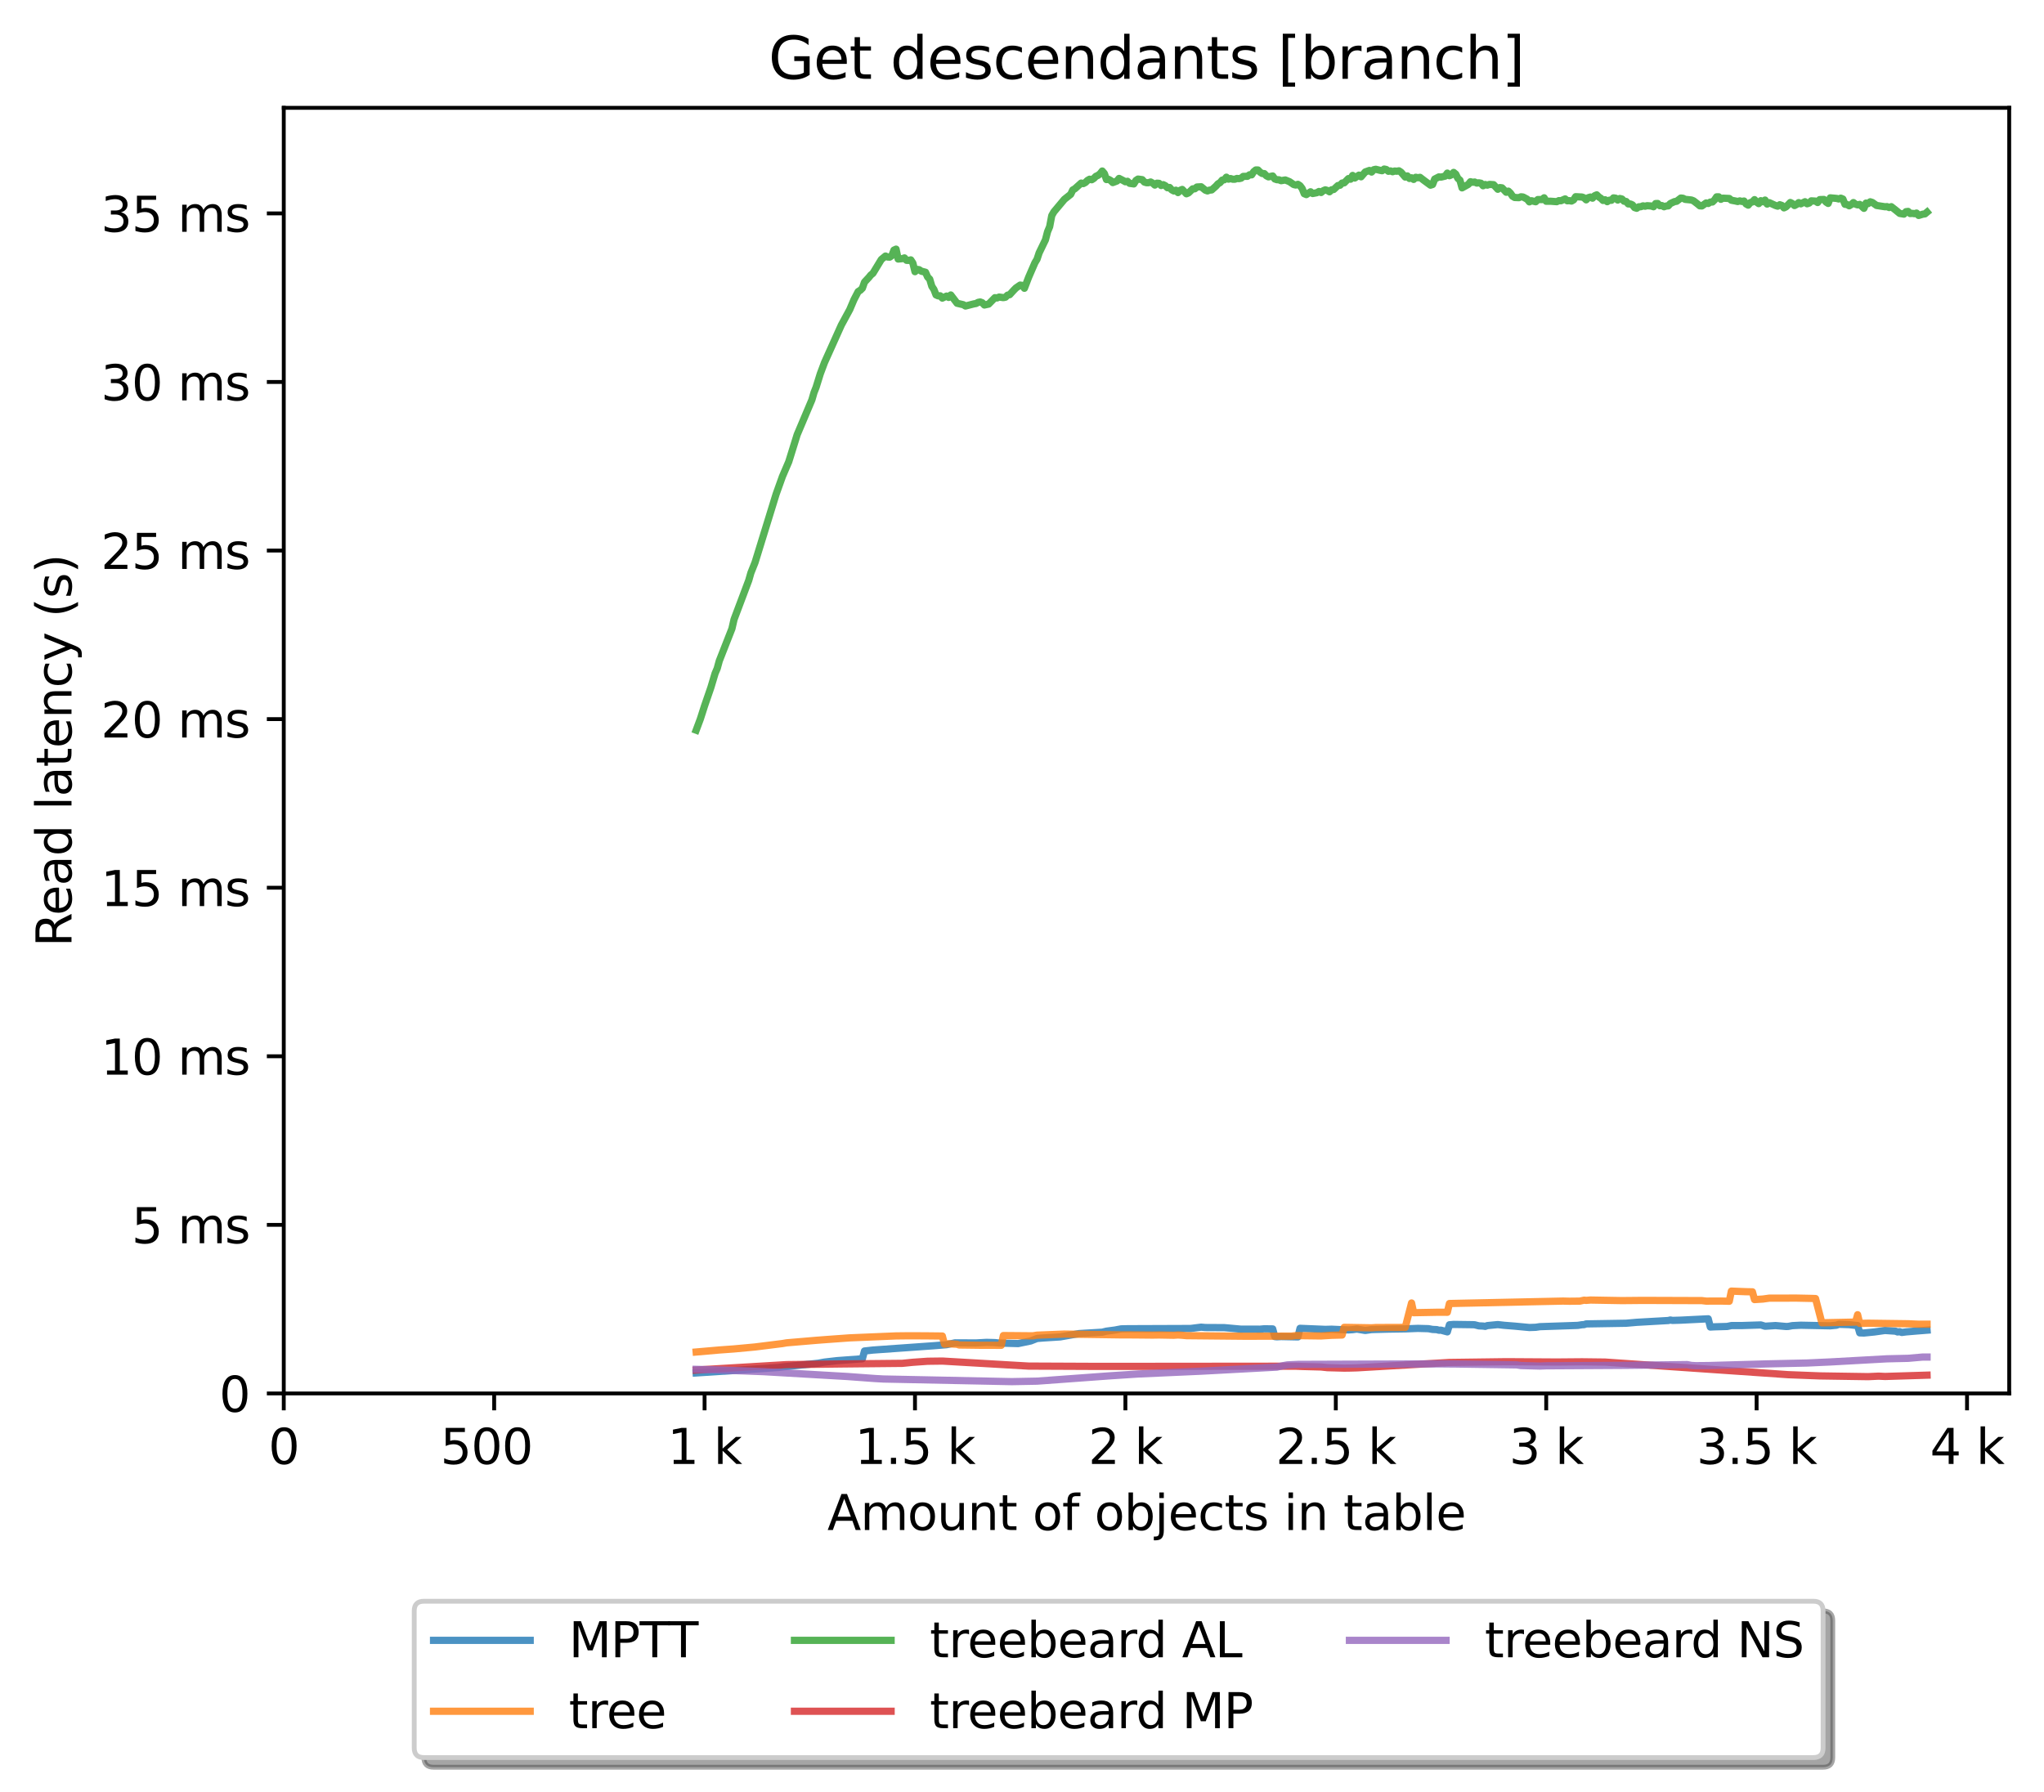 <?xml version="1.0" encoding="utf-8" standalone="no"?>
<!DOCTYPE svg PUBLIC "-//W3C//DTD SVG 1.1//EN"
  "http://www.w3.org/Graphics/SVG/1.1/DTD/svg11.dtd">
<svg xmlns:xlink="http://www.w3.org/1999/xlink" width="423.051pt" height="371.002pt" viewBox="0 0 423.051 371.002" xmlns="http://www.w3.org/2000/svg" version="1.1">
 <defs>
  <style type="text/css">*{stroke-linejoin: round; stroke-linecap: butt}</style>
 </defs>
 <g id="figure_1">
  <g id="patch_1">
   <path d="M 0 371.002 
L 423.051 371.002 
L 423.051 0 
L 0 0 
z
" style="fill: #ffffff"/>
  </g>
  <g id="axes_1">
   <g id="patch_2">
    <path d="M 58.731 288.43 
L 415.851 288.43 
L 415.851 22.318 
L 58.731 22.318 
z
" style="fill: #ffffff"/>
   </g>
   <g id="matplotlib.axis_1">
    <g id="xtick_1">
     <g id="line2d_1">
      <defs>
       <path id="m584fd2f552" d="M 0 0 
L 0 3.5 
" style="stroke: #000000; stroke-width: 0.8"/>
      </defs>
      <g>
       <use xlink:href="#m584fd2f552" x="58.731" y="288.43" style="stroke: #000000; stroke-width: 0.8"/>
      </g>
     </g>
     <g id="text_1">
      <!-- 0 -->
      <g transform="translate(55.55 303.029) scale(0.1 -0.1)">
       <defs>
        <path id="DejaVuSans-30" d="M 2034 4250 
Q 1547 4250 1301 3770 
Q 1056 3291 1056 2328 
Q 1056 1369 1301 889 
Q 1547 409 2034 409 
Q 2525 409 2770 889 
Q 3016 1369 3016 2328 
Q 3016 3291 2770 3770 
Q 2525 4250 2034 4250 
z
M 2034 4750 
Q 2819 4750 3233 4129 
Q 3647 3509 3647 2328 
Q 3647 1150 3233 529 
Q 2819 -91 2034 -91 
Q 1250 -91 836 529 
Q 422 1150 422 2328 
Q 422 3509 836 4129 
Q 1250 4750 2034 4750 
z
" transform="scale(0.016)"/>
       </defs>
       <use xlink:href="#DejaVuSans-30"/>
      </g>
     </g>
    </g>
    <g id="xtick_2">
     <g id="line2d_2">
      <g>
       <use xlink:href="#m584fd2f552" x="102.28" y="288.43" style="stroke: #000000; stroke-width: 0.8"/>
      </g>
     </g>
     <g id="text_2">
      <!-- 500  -->
      <g transform="translate(91.147 303.029) scale(0.1 -0.1)">
       <defs>
        <path id="DejaVuSans-35" d="M 691 4666 
L 3169 4666 
L 3169 4134 
L 1269 4134 
L 1269 2991 
Q 1406 3038 1543 3061 
Q 1681 3084 1819 3084 
Q 2600 3084 3056 2656 
Q 3513 2228 3513 1497 
Q 3513 744 3044 326 
Q 2575 -91 1722 -91 
Q 1428 -91 1123 -41 
Q 819 9 494 109 
L 494 744 
Q 775 591 1075 516 
Q 1375 441 1709 441 
Q 2250 441 2565 725 
Q 2881 1009 2881 1497 
Q 2881 1984 2565 2268 
Q 2250 2553 1709 2553 
Q 1456 2553 1204 2497 
Q 953 2441 691 2322 
L 691 4666 
z
" transform="scale(0.016)"/>
        <path id="DejaVuSans-20" transform="scale(0.016)"/>
       </defs>
       <use xlink:href="#DejaVuSans-35"/>
       <use xlink:href="#DejaVuSans-30" transform="translate(63.623 0)"/>
       <use xlink:href="#DejaVuSans-30" transform="translate(127.246 0)"/>
       <use xlink:href="#DejaVuSans-20" transform="translate(190.869 0)"/>
      </g>
     </g>
    </g>
    <g id="xtick_3">
     <g id="line2d_3">
      <g>
       <use xlink:href="#m584fd2f552" x="145.828" y="288.43" style="stroke: #000000; stroke-width: 0.8"/>
      </g>
     </g>
     <g id="text_3">
      <!-- 1 k -->
      <g transform="translate(138.163 303.029) scale(0.1 -0.1)">
       <defs>
        <path id="DejaVuSans-31" d="M 794 531 
L 1825 531 
L 1825 4091 
L 703 3866 
L 703 4441 
L 1819 4666 
L 2450 4666 
L 2450 531 
L 3481 531 
L 3481 0 
L 794 0 
L 794 531 
z
" transform="scale(0.016)"/>
        <path id="DejaVuSans-6b" d="M 581 4863 
L 1159 4863 
L 1159 1991 
L 2875 3500 
L 3609 3500 
L 1753 1863 
L 3688 0 
L 2938 0 
L 1159 1709 
L 1159 0 
L 581 0 
L 581 4863 
z
" transform="scale(0.016)"/>
       </defs>
       <use xlink:href="#DejaVuSans-31"/>
       <use xlink:href="#DejaVuSans-20" transform="translate(63.623 0)"/>
       <use xlink:href="#DejaVuSans-6b" transform="translate(95.41 0)"/>
      </g>
     </g>
    </g>
    <g id="xtick_4">
     <g id="line2d_4">
      <g>
       <use xlink:href="#m584fd2f552" x="189.377" y="288.43" style="stroke: #000000; stroke-width: 0.8"/>
      </g>
     </g>
     <g id="text_4">
      <!-- 1.5 k -->
      <g transform="translate(176.941 303.029) scale(0.1 -0.1)">
       <defs>
        <path id="DejaVuSans-2e" d="M 684 794 
L 1344 794 
L 1344 0 
L 684 0 
L 684 794 
z
" transform="scale(0.016)"/>
       </defs>
       <use xlink:href="#DejaVuSans-31"/>
       <use xlink:href="#DejaVuSans-2e" transform="translate(63.623 0)"/>
       <use xlink:href="#DejaVuSans-35" transform="translate(95.41 0)"/>
       <use xlink:href="#DejaVuSans-20" transform="translate(159.033 0)"/>
       <use xlink:href="#DejaVuSans-6b" transform="translate(190.82 0)"/>
      </g>
     </g>
    </g>
    <g id="xtick_5">
     <g id="line2d_5">
      <g>
       <use xlink:href="#m584fd2f552" x="232.926" y="288.43" style="stroke: #000000; stroke-width: 0.8"/>
      </g>
     </g>
     <g id="text_5">
      <!-- 2 k -->
      <g transform="translate(225.26 303.029) scale(0.1 -0.1)">
       <defs>
        <path id="DejaVuSans-32" d="M 1228 531 
L 3431 531 
L 3431 0 
L 469 0 
L 469 531 
Q 828 903 1448 1529 
Q 2069 2156 2228 2338 
Q 2531 2678 2651 2914 
Q 2772 3150 2772 3378 
Q 2772 3750 2511 3984 
Q 2250 4219 1831 4219 
Q 1534 4219 1204 4116 
Q 875 4013 500 3803 
L 500 4441 
Q 881 4594 1212 4672 
Q 1544 4750 1819 4750 
Q 2544 4750 2975 4387 
Q 3406 4025 3406 3419 
Q 3406 3131 3298 2873 
Q 3191 2616 2906 2266 
Q 2828 2175 2409 1742 
Q 1991 1309 1228 531 
z
" transform="scale(0.016)"/>
       </defs>
       <use xlink:href="#DejaVuSans-32"/>
       <use xlink:href="#DejaVuSans-20" transform="translate(63.623 0)"/>
       <use xlink:href="#DejaVuSans-6b" transform="translate(95.41 0)"/>
      </g>
     </g>
    </g>
    <g id="xtick_6">
     <g id="line2d_6">
      <g>
       <use xlink:href="#m584fd2f552" x="276.474" y="288.43" style="stroke: #000000; stroke-width: 0.8"/>
      </g>
     </g>
     <g id="text_6">
      <!-- 2.5 k -->
      <g transform="translate(264.038 303.029) scale(0.1 -0.1)">
       <use xlink:href="#DejaVuSans-32"/>
       <use xlink:href="#DejaVuSans-2e" transform="translate(63.623 0)"/>
       <use xlink:href="#DejaVuSans-35" transform="translate(95.41 0)"/>
       <use xlink:href="#DejaVuSans-20" transform="translate(159.033 0)"/>
       <use xlink:href="#DejaVuSans-6b" transform="translate(190.82 0)"/>
      </g>
     </g>
    </g>
    <g id="xtick_7">
     <g id="line2d_7">
      <g>
       <use xlink:href="#m584fd2f552" x="320.023" y="288.43" style="stroke: #000000; stroke-width: 0.8"/>
      </g>
     </g>
     <g id="text_7">
      <!-- 3 k -->
      <g transform="translate(312.357 303.029) scale(0.1 -0.1)">
       <defs>
        <path id="DejaVuSans-33" d="M 2597 2516 
Q 3050 2419 3304 2112 
Q 3559 1806 3559 1356 
Q 3559 666 3084 287 
Q 2609 -91 1734 -91 
Q 1441 -91 1130 -33 
Q 819 25 488 141 
L 488 750 
Q 750 597 1062 519 
Q 1375 441 1716 441 
Q 2309 441 2620 675 
Q 2931 909 2931 1356 
Q 2931 1769 2642 2001 
Q 2353 2234 1838 2234 
L 1294 2234 
L 1294 2753 
L 1863 2753 
Q 2328 2753 2575 2939 
Q 2822 3125 2822 3475 
Q 2822 3834 2567 4026 
Q 2313 4219 1838 4219 
Q 1578 4219 1281 4162 
Q 984 4106 628 3988 
L 628 4550 
Q 988 4650 1302 4700 
Q 1616 4750 1894 4750 
Q 2613 4750 3031 4423 
Q 3450 4097 3450 3541 
Q 3450 3153 3228 2886 
Q 3006 2619 2597 2516 
z
" transform="scale(0.016)"/>
       </defs>
       <use xlink:href="#DejaVuSans-33"/>
       <use xlink:href="#DejaVuSans-20" transform="translate(63.623 0)"/>
       <use xlink:href="#DejaVuSans-6b" transform="translate(95.41 0)"/>
      </g>
     </g>
    </g>
    <g id="xtick_8">
     <g id="line2d_8">
      <g>
       <use xlink:href="#m584fd2f552" x="363.571" y="288.43" style="stroke: #000000; stroke-width: 0.8"/>
      </g>
     </g>
     <g id="text_8">
      <!-- 3.5 k -->
      <g transform="translate(351.135 303.029) scale(0.1 -0.1)">
       <use xlink:href="#DejaVuSans-33"/>
       <use xlink:href="#DejaVuSans-2e" transform="translate(63.623 0)"/>
       <use xlink:href="#DejaVuSans-35" transform="translate(95.41 0)"/>
       <use xlink:href="#DejaVuSans-20" transform="translate(159.033 0)"/>
       <use xlink:href="#DejaVuSans-6b" transform="translate(190.82 0)"/>
      </g>
     </g>
    </g>
    <g id="xtick_9">
     <g id="line2d_9">
      <g>
       <use xlink:href="#m584fd2f552" x="407.12" y="288.43" style="stroke: #000000; stroke-width: 0.8"/>
      </g>
     </g>
     <g id="text_9">
      <!-- 4 k -->
      <g transform="translate(399.454 303.029) scale(0.1 -0.1)">
       <defs>
        <path id="DejaVuSans-34" d="M 2419 4116 
L 825 1625 
L 2419 1625 
L 2419 4116 
z
M 2253 4666 
L 3047 4666 
L 3047 1625 
L 3713 1625 
L 3713 1100 
L 3047 1100 
L 3047 0 
L 2419 0 
L 2419 1100 
L 313 1100 
L 313 1709 
L 2253 4666 
z
" transform="scale(0.016)"/>
       </defs>
       <use xlink:href="#DejaVuSans-34"/>
       <use xlink:href="#DejaVuSans-20" transform="translate(63.623 0)"/>
       <use xlink:href="#DejaVuSans-6b" transform="translate(95.41 0)"/>
      </g>
     </g>
    </g>
    <g id="text_10">
     <!-- Amount of objects in table -->
     <g transform="translate(171.233 316.707) scale(0.1 -0.1)">
      <defs>
       <path id="DejaVuSans-41" d="M 2188 4044 
L 1331 1722 
L 3047 1722 
L 2188 4044 
z
M 1831 4666 
L 2547 4666 
L 4325 0 
L 3669 0 
L 3244 1197 
L 1141 1197 
L 716 0 
L 50 0 
L 1831 4666 
z
" transform="scale(0.016)"/>
       <path id="DejaVuSans-6d" d="M 3328 2828 
Q 3544 3216 3844 3400 
Q 4144 3584 4550 3584 
Q 5097 3584 5394 3201 
Q 5691 2819 5691 2113 
L 5691 0 
L 5113 0 
L 5113 2094 
Q 5113 2597 4934 2840 
Q 4756 3084 4391 3084 
Q 3944 3084 3684 2787 
Q 3425 2491 3425 1978 
L 3425 0 
L 2847 0 
L 2847 2094 
Q 2847 2600 2669 2842 
Q 2491 3084 2119 3084 
Q 1678 3084 1418 2786 
Q 1159 2488 1159 1978 
L 1159 0 
L 581 0 
L 581 3500 
L 1159 3500 
L 1159 2956 
Q 1356 3278 1631 3431 
Q 1906 3584 2284 3584 
Q 2666 3584 2933 3390 
Q 3200 3197 3328 2828 
z
" transform="scale(0.016)"/>
       <path id="DejaVuSans-6f" d="M 1959 3097 
Q 1497 3097 1228 2736 
Q 959 2375 959 1747 
Q 959 1119 1226 758 
Q 1494 397 1959 397 
Q 2419 397 2687 759 
Q 2956 1122 2956 1747 
Q 2956 2369 2687 2733 
Q 2419 3097 1959 3097 
z
M 1959 3584 
Q 2709 3584 3137 3096 
Q 3566 2609 3566 1747 
Q 3566 888 3137 398 
Q 2709 -91 1959 -91 
Q 1206 -91 779 398 
Q 353 888 353 1747 
Q 353 2609 779 3096 
Q 1206 3584 1959 3584 
z
" transform="scale(0.016)"/>
       <path id="DejaVuSans-75" d="M 544 1381 
L 544 3500 
L 1119 3500 
L 1119 1403 
Q 1119 906 1312 657 
Q 1506 409 1894 409 
Q 2359 409 2629 706 
Q 2900 1003 2900 1516 
L 2900 3500 
L 3475 3500 
L 3475 0 
L 2900 0 
L 2900 538 
Q 2691 219 2414 64 
Q 2138 -91 1772 -91 
Q 1169 -91 856 284 
Q 544 659 544 1381 
z
M 1991 3584 
L 1991 3584 
z
" transform="scale(0.016)"/>
       <path id="DejaVuSans-6e" d="M 3513 2113 
L 3513 0 
L 2938 0 
L 2938 2094 
Q 2938 2591 2744 2837 
Q 2550 3084 2163 3084 
Q 1697 3084 1428 2787 
Q 1159 2491 1159 1978 
L 1159 0 
L 581 0 
L 581 3500 
L 1159 3500 
L 1159 2956 
Q 1366 3272 1645 3428 
Q 1925 3584 2291 3584 
Q 2894 3584 3203 3211 
Q 3513 2838 3513 2113 
z
" transform="scale(0.016)"/>
       <path id="DejaVuSans-74" d="M 1172 4494 
L 1172 3500 
L 2356 3500 
L 2356 3053 
L 1172 3053 
L 1172 1153 
Q 1172 725 1289 603 
Q 1406 481 1766 481 
L 2356 481 
L 2356 0 
L 1766 0 
Q 1100 0 847 248 
Q 594 497 594 1153 
L 594 3053 
L 172 3053 
L 172 3500 
L 594 3500 
L 594 4494 
L 1172 4494 
z
" transform="scale(0.016)"/>
       <path id="DejaVuSans-66" d="M 2375 4863 
L 2375 4384 
L 1825 4384 
Q 1516 4384 1395 4259 
Q 1275 4134 1275 3809 
L 1275 3500 
L 2222 3500 
L 2222 3053 
L 1275 3053 
L 1275 0 
L 697 0 
L 697 3053 
L 147 3053 
L 147 3500 
L 697 3500 
L 697 3744 
Q 697 4328 969 4595 
Q 1241 4863 1831 4863 
L 2375 4863 
z
" transform="scale(0.016)"/>
       <path id="DejaVuSans-62" d="M 3116 1747 
Q 3116 2381 2855 2742 
Q 2594 3103 2138 3103 
Q 1681 3103 1420 2742 
Q 1159 2381 1159 1747 
Q 1159 1113 1420 752 
Q 1681 391 2138 391 
Q 2594 391 2855 752 
Q 3116 1113 3116 1747 
z
M 1159 2969 
Q 1341 3281 1617 3432 
Q 1894 3584 2278 3584 
Q 2916 3584 3314 3078 
Q 3713 2572 3713 1747 
Q 3713 922 3314 415 
Q 2916 -91 2278 -91 
Q 1894 -91 1617 61 
Q 1341 213 1159 525 
L 1159 0 
L 581 0 
L 581 4863 
L 1159 4863 
L 1159 2969 
z
" transform="scale(0.016)"/>
       <path id="DejaVuSans-6a" d="M 603 3500 
L 1178 3500 
L 1178 -63 
Q 1178 -731 923 -1031 
Q 669 -1331 103 -1331 
L -116 -1331 
L -116 -844 
L 38 -844 
Q 366 -844 484 -692 
Q 603 -541 603 -63 
L 603 3500 
z
M 603 4863 
L 1178 4863 
L 1178 4134 
L 603 4134 
L 603 4863 
z
" transform="scale(0.016)"/>
       <path id="DejaVuSans-65" d="M 3597 1894 
L 3597 1613 
L 953 1613 
Q 991 1019 1311 708 
Q 1631 397 2203 397 
Q 2534 397 2845 478 
Q 3156 559 3463 722 
L 3463 178 
Q 3153 47 2828 -22 
Q 2503 -91 2169 -91 
Q 1331 -91 842 396 
Q 353 884 353 1716 
Q 353 2575 817 3079 
Q 1281 3584 2069 3584 
Q 2775 3584 3186 3129 
Q 3597 2675 3597 1894 
z
M 3022 2063 
Q 3016 2534 2758 2815 
Q 2500 3097 2075 3097 
Q 1594 3097 1305 2825 
Q 1016 2553 972 2059 
L 3022 2063 
z
" transform="scale(0.016)"/>
       <path id="DejaVuSans-63" d="M 3122 3366 
L 3122 2828 
Q 2878 2963 2633 3030 
Q 2388 3097 2138 3097 
Q 1578 3097 1268 2742 
Q 959 2388 959 1747 
Q 959 1106 1268 751 
Q 1578 397 2138 397 
Q 2388 397 2633 464 
Q 2878 531 3122 666 
L 3122 134 
Q 2881 22 2623 -34 
Q 2366 -91 2075 -91 
Q 1284 -91 818 406 
Q 353 903 353 1747 
Q 353 2603 823 3093 
Q 1294 3584 2113 3584 
Q 2378 3584 2631 3529 
Q 2884 3475 3122 3366 
z
" transform="scale(0.016)"/>
       <path id="DejaVuSans-73" d="M 2834 3397 
L 2834 2853 
Q 2591 2978 2328 3040 
Q 2066 3103 1784 3103 
Q 1356 3103 1142 2972 
Q 928 2841 928 2578 
Q 928 2378 1081 2264 
Q 1234 2150 1697 2047 
L 1894 2003 
Q 2506 1872 2764 1633 
Q 3022 1394 3022 966 
Q 3022 478 2636 193 
Q 2250 -91 1575 -91 
Q 1294 -91 989 -36 
Q 684 19 347 128 
L 347 722 
Q 666 556 975 473 
Q 1284 391 1588 391 
Q 1994 391 2212 530 
Q 2431 669 2431 922 
Q 2431 1156 2273 1281 
Q 2116 1406 1581 1522 
L 1381 1569 
Q 847 1681 609 1914 
Q 372 2147 372 2553 
Q 372 3047 722 3315 
Q 1072 3584 1716 3584 
Q 2034 3584 2315 3537 
Q 2597 3491 2834 3397 
z
" transform="scale(0.016)"/>
       <path id="DejaVuSans-69" d="M 603 3500 
L 1178 3500 
L 1178 0 
L 603 0 
L 603 3500 
z
M 603 4863 
L 1178 4863 
L 1178 4134 
L 603 4134 
L 603 4863 
z
" transform="scale(0.016)"/>
       <path id="DejaVuSans-61" d="M 2194 1759 
Q 1497 1759 1228 1600 
Q 959 1441 959 1056 
Q 959 750 1161 570 
Q 1363 391 1709 391 
Q 2188 391 2477 730 
Q 2766 1069 2766 1631 
L 2766 1759 
L 2194 1759 
z
M 3341 1997 
L 3341 0 
L 2766 0 
L 2766 531 
Q 2569 213 2275 61 
Q 1981 -91 1556 -91 
Q 1019 -91 701 211 
Q 384 513 384 1019 
Q 384 1609 779 1909 
Q 1175 2209 1959 2209 
L 2766 2209 
L 2766 2266 
Q 2766 2663 2505 2880 
Q 2244 3097 1772 3097 
Q 1472 3097 1187 3025 
Q 903 2953 641 2809 
L 641 3341 
Q 956 3463 1253 3523 
Q 1550 3584 1831 3584 
Q 2591 3584 2966 3190 
Q 3341 2797 3341 1997 
z
" transform="scale(0.016)"/>
       <path id="DejaVuSans-6c" d="M 603 4863 
L 1178 4863 
L 1178 0 
L 603 0 
L 603 4863 
z
" transform="scale(0.016)"/>
      </defs>
      <use xlink:href="#DejaVuSans-41"/>
      <use xlink:href="#DejaVuSans-6d" transform="translate(68.408 0)"/>
      <use xlink:href="#DejaVuSans-6f" transform="translate(165.82 0)"/>
      <use xlink:href="#DejaVuSans-75" transform="translate(227.002 0)"/>
      <use xlink:href="#DejaVuSans-6e" transform="translate(290.381 0)"/>
      <use xlink:href="#DejaVuSans-74" transform="translate(353.76 0)"/>
      <use xlink:href="#DejaVuSans-20" transform="translate(392.969 0)"/>
      <use xlink:href="#DejaVuSans-6f" transform="translate(424.756 0)"/>
      <use xlink:href="#DejaVuSans-66" transform="translate(485.938 0)"/>
      <use xlink:href="#DejaVuSans-20" transform="translate(521.143 0)"/>
      <use xlink:href="#DejaVuSans-6f" transform="translate(552.93 0)"/>
      <use xlink:href="#DejaVuSans-62" transform="translate(614.111 0)"/>
      <use xlink:href="#DejaVuSans-6a" transform="translate(677.588 0)"/>
      <use xlink:href="#DejaVuSans-65" transform="translate(705.371 0)"/>
      <use xlink:href="#DejaVuSans-63" transform="translate(766.895 0)"/>
      <use xlink:href="#DejaVuSans-74" transform="translate(821.875 0)"/>
      <use xlink:href="#DejaVuSans-73" transform="translate(861.084 0)"/>
      <use xlink:href="#DejaVuSans-20" transform="translate(913.184 0)"/>
      <use xlink:href="#DejaVuSans-69" transform="translate(944.971 0)"/>
      <use xlink:href="#DejaVuSans-6e" transform="translate(972.754 0)"/>
      <use xlink:href="#DejaVuSans-20" transform="translate(1036.133 0)"/>
      <use xlink:href="#DejaVuSans-74" transform="translate(1067.92 0)"/>
      <use xlink:href="#DejaVuSans-61" transform="translate(1107.129 0)"/>
      <use xlink:href="#DejaVuSans-62" transform="translate(1168.408 0)"/>
      <use xlink:href="#DejaVuSans-6c" transform="translate(1231.885 0)"/>
      <use xlink:href="#DejaVuSans-65" transform="translate(1259.668 0)"/>
     </g>
    </g>
   </g>
   <g id="matplotlib.axis_2">
    <g id="ytick_1">
     <g id="line2d_10">
      <defs>
       <path id="m16c1e78a31" d="M 0 0 
L -3.5 0 
" style="stroke: #000000; stroke-width: 0.8"/>
      </defs>
      <g>
       <use xlink:href="#m16c1e78a31" x="58.731" y="288.43" style="stroke: #000000; stroke-width: 0.8"/>
      </g>
     </g>
     <g id="text_11">
      <!-- 0 -->
      <g transform="translate(45.369 292.229) scale(0.1 -0.1)">
       <use xlink:href="#DejaVuSans-30"/>
      </g>
     </g>
    </g>
    <g id="ytick_2">
     <g id="line2d_11">
      <g>
       <use xlink:href="#m16c1e78a31" x="58.731" y="253.537" style="stroke: #000000; stroke-width: 0.8"/>
      </g>
     </g>
     <g id="text_12">
      <!-- 5 ms -->
      <g transform="translate(27.241 257.336) scale(0.1 -0.1)">
       <use xlink:href="#DejaVuSans-35"/>
       <use xlink:href="#DejaVuSans-20" transform="translate(63.623 0)"/>
       <use xlink:href="#DejaVuSans-6d" transform="translate(95.41 0)"/>
       <use xlink:href="#DejaVuSans-73" transform="translate(192.822 0)"/>
      </g>
     </g>
    </g>
    <g id="ytick_3">
     <g id="line2d_12">
      <g>
       <use xlink:href="#m16c1e78a31" x="58.731" y="218.643" style="stroke: #000000; stroke-width: 0.8"/>
      </g>
     </g>
     <g id="text_13">
      <!-- 10 ms -->
      <g transform="translate(20.878 222.443) scale(0.1 -0.1)">
       <use xlink:href="#DejaVuSans-31"/>
       <use xlink:href="#DejaVuSans-30" transform="translate(63.623 0)"/>
       <use xlink:href="#DejaVuSans-20" transform="translate(127.246 0)"/>
       <use xlink:href="#DejaVuSans-6d" transform="translate(159.033 0)"/>
       <use xlink:href="#DejaVuSans-73" transform="translate(256.445 0)"/>
      </g>
     </g>
    </g>
    <g id="ytick_4">
     <g id="line2d_13">
      <g>
       <use xlink:href="#m16c1e78a31" x="58.731" y="183.75" style="stroke: #000000; stroke-width: 0.8"/>
      </g>
     </g>
     <g id="text_14">
      <!-- 15 ms -->
      <g transform="translate(20.878 187.549) scale(0.1 -0.1)">
       <use xlink:href="#DejaVuSans-31"/>
       <use xlink:href="#DejaVuSans-35" transform="translate(63.623 0)"/>
       <use xlink:href="#DejaVuSans-20" transform="translate(127.246 0)"/>
       <use xlink:href="#DejaVuSans-6d" transform="translate(159.033 0)"/>
       <use xlink:href="#DejaVuSans-73" transform="translate(256.445 0)"/>
      </g>
     </g>
    </g>
    <g id="ytick_5">
     <g id="line2d_14">
      <g>
       <use xlink:href="#m16c1e78a31" x="58.731" y="148.856" style="stroke: #000000; stroke-width: 0.8"/>
      </g>
     </g>
     <g id="text_15">
      <!-- 20 ms -->
      <g transform="translate(20.878 152.656) scale(0.1 -0.1)">
       <use xlink:href="#DejaVuSans-32"/>
       <use xlink:href="#DejaVuSans-30" transform="translate(63.623 0)"/>
       <use xlink:href="#DejaVuSans-20" transform="translate(127.246 0)"/>
       <use xlink:href="#DejaVuSans-6d" transform="translate(159.033 0)"/>
       <use xlink:href="#DejaVuSans-73" transform="translate(256.445 0)"/>
      </g>
     </g>
    </g>
    <g id="ytick_6">
     <g id="line2d_15">
      <g>
       <use xlink:href="#m16c1e78a31" x="58.731" y="113.963" style="stroke: #000000; stroke-width: 0.8"/>
      </g>
     </g>
     <g id="text_16">
      <!-- 25 ms -->
      <g transform="translate(20.878 117.762) scale(0.1 -0.1)">
       <use xlink:href="#DejaVuSans-32"/>
       <use xlink:href="#DejaVuSans-35" transform="translate(63.623 0)"/>
       <use xlink:href="#DejaVuSans-20" transform="translate(127.246 0)"/>
       <use xlink:href="#DejaVuSans-6d" transform="translate(159.033 0)"/>
       <use xlink:href="#DejaVuSans-73" transform="translate(256.445 0)"/>
      </g>
     </g>
    </g>
    <g id="ytick_7">
     <g id="line2d_16">
      <g>
       <use xlink:href="#m16c1e78a31" x="58.731" y="79.07" style="stroke: #000000; stroke-width: 0.8"/>
      </g>
     </g>
     <g id="text_17">
      <!-- 30 ms -->
      <g transform="translate(20.878 82.869) scale(0.1 -0.1)">
       <use xlink:href="#DejaVuSans-33"/>
       <use xlink:href="#DejaVuSans-30" transform="translate(63.623 0)"/>
       <use xlink:href="#DejaVuSans-20" transform="translate(127.246 0)"/>
       <use xlink:href="#DejaVuSans-6d" transform="translate(159.033 0)"/>
       <use xlink:href="#DejaVuSans-73" transform="translate(256.445 0)"/>
      </g>
     </g>
    </g>
    <g id="ytick_8">
     <g id="line2d_17">
      <g>
       <use xlink:href="#m16c1e78a31" x="58.731" y="44.176" style="stroke: #000000; stroke-width: 0.8"/>
      </g>
     </g>
     <g id="text_18">
      <!-- 35 ms -->
      <g transform="translate(20.878 47.975) scale(0.1 -0.1)">
       <use xlink:href="#DejaVuSans-33"/>
       <use xlink:href="#DejaVuSans-35" transform="translate(63.623 0)"/>
       <use xlink:href="#DejaVuSans-20" transform="translate(127.246 0)"/>
       <use xlink:href="#DejaVuSans-6d" transform="translate(159.033 0)"/>
       <use xlink:href="#DejaVuSans-73" transform="translate(256.445 0)"/>
      </g>
     </g>
    </g>
    <g id="text_19">
     <!-- Read latency (s) -->
     <g transform="translate(14.798 195.99) rotate(-90) scale(0.1 -0.1)">
      <defs>
       <path id="DejaVuSans-52" d="M 2841 2188 
Q 3044 2119 3236 1894 
Q 3428 1669 3622 1275 
L 4263 0 
L 3584 0 
L 2988 1197 
Q 2756 1666 2539 1819 
Q 2322 1972 1947 1972 
L 1259 1972 
L 1259 0 
L 628 0 
L 628 4666 
L 2053 4666 
Q 2853 4666 3247 4331 
Q 3641 3997 3641 3322 
Q 3641 2881 3436 2590 
Q 3231 2300 2841 2188 
z
M 1259 4147 
L 1259 2491 
L 2053 2491 
Q 2509 2491 2742 2702 
Q 2975 2913 2975 3322 
Q 2975 3731 2742 3939 
Q 2509 4147 2053 4147 
L 1259 4147 
z
" transform="scale(0.016)"/>
       <path id="DejaVuSans-64" d="M 2906 2969 
L 2906 4863 
L 3481 4863 
L 3481 0 
L 2906 0 
L 2906 525 
Q 2725 213 2448 61 
Q 2172 -91 1784 -91 
Q 1150 -91 751 415 
Q 353 922 353 1747 
Q 353 2572 751 3078 
Q 1150 3584 1784 3584 
Q 2172 3584 2448 3432 
Q 2725 3281 2906 2969 
z
M 947 1747 
Q 947 1113 1208 752 
Q 1469 391 1925 391 
Q 2381 391 2643 752 
Q 2906 1113 2906 1747 
Q 2906 2381 2643 2742 
Q 2381 3103 1925 3103 
Q 1469 3103 1208 2742 
Q 947 2381 947 1747 
z
" transform="scale(0.016)"/>
       <path id="DejaVuSans-79" d="M 2059 -325 
Q 1816 -950 1584 -1140 
Q 1353 -1331 966 -1331 
L 506 -1331 
L 506 -850 
L 844 -850 
Q 1081 -850 1212 -737 
Q 1344 -625 1503 -206 
L 1606 56 
L 191 3500 
L 800 3500 
L 1894 763 
L 2988 3500 
L 3597 3500 
L 2059 -325 
z
" transform="scale(0.016)"/>
       <path id="DejaVuSans-28" d="M 1984 4856 
Q 1566 4138 1362 3434 
Q 1159 2731 1159 2009 
Q 1159 1288 1364 580 
Q 1569 -128 1984 -844 
L 1484 -844 
Q 1016 -109 783 600 
Q 550 1309 550 2009 
Q 550 2706 781 3412 
Q 1013 4119 1484 4856 
L 1984 4856 
z
" transform="scale(0.016)"/>
       <path id="DejaVuSans-29" d="M 513 4856 
L 1013 4856 
Q 1481 4119 1714 3412 
Q 1947 2706 1947 2009 
Q 1947 1309 1714 600 
Q 1481 -109 1013 -844 
L 513 -844 
Q 928 -128 1133 580 
Q 1338 1288 1338 2009 
Q 1338 2731 1133 3434 
Q 928 4138 513 4856 
z
" transform="scale(0.016)"/>
      </defs>
      <use xlink:href="#DejaVuSans-52"/>
      <use xlink:href="#DejaVuSans-65" transform="translate(64.982 0)"/>
      <use xlink:href="#DejaVuSans-61" transform="translate(126.506 0)"/>
      <use xlink:href="#DejaVuSans-64" transform="translate(187.785 0)"/>
      <use xlink:href="#DejaVuSans-20" transform="translate(251.262 0)"/>
      <use xlink:href="#DejaVuSans-6c" transform="translate(283.049 0)"/>
      <use xlink:href="#DejaVuSans-61" transform="translate(310.832 0)"/>
      <use xlink:href="#DejaVuSans-74" transform="translate(372.111 0)"/>
      <use xlink:href="#DejaVuSans-65" transform="translate(411.32 0)"/>
      <use xlink:href="#DejaVuSans-6e" transform="translate(472.844 0)"/>
      <use xlink:href="#DejaVuSans-63" transform="translate(536.223 0)"/>
      <use xlink:href="#DejaVuSans-79" transform="translate(591.203 0)"/>
      <use xlink:href="#DejaVuSans-20" transform="translate(650.383 0)"/>
      <use xlink:href="#DejaVuSans-28" transform="translate(682.17 0)"/>
      <use xlink:href="#DejaVuSans-73" transform="translate(721.184 0)"/>
      <use xlink:href="#DejaVuSans-29" transform="translate(773.283 0)"/>
     </g>
    </g>
   </g>
   <g id="line2d_18">
    <path d="M 144.086 284.19 
L 152.796 283.623 
L 161.07 283.054 
L 162.377 282.9 
L 169.345 282.18 
L 170.651 281.942 
L 173.264 281.64 
L 178.49 281.259 
L 178.925 279.649 
L 180.667 279.453 
L 193.296 278.555 
L 195.909 278.344 
L 197.651 277.961 
L 202.006 277.981 
L 204.183 277.862 
L 205.925 277.908 
L 206.796 278.001 
L 210.716 278.112 
L 213.329 277.567 
L 214.635 277.055 
L 215.942 276.948 
L 219.425 276.729 
L 223.345 276.041 
L 228.135 275.755 
L 229.006 275.541 
L 230.748 275.312 
L 232.055 275.066 
L 233.361 275.036 
L 246.426 274.988 
L 248.603 274.713 
L 249.474 274.79 
L 253.393 274.811 
L 256.877 275.129 
L 260.797 275.13 
L 261.668 275.05 
L 263.41 275.075 
L 263.845 276.665 
L 264.28 276.708 
L 265.151 276.66 
L 268.635 276.732 
L 269.071 274.954 
L 274.297 275.172 
L 275.603 275.136 
L 277.345 275.215 
L 279.087 275.282 
L 279.958 275.228 
L 280.829 275.108 
L 282.571 275.394 
L 283.877 275.208 
L 287.361 275.117 
L 290.845 275.066 
L 293.458 274.966 
L 295.635 275.025 
L 296.506 275.185 
L 297.377 275.222 
L 297.813 275.348 
L 298.248 275.339 
L 299.555 275.689 
L 299.99 274.219 
L 300.861 274.147 
L 304.781 274.2 
L 305.216 274.221 
L 306.087 274.445 
L 306.958 274.482 
L 307.394 274.55 
L 307.829 274.389 
L 310.006 274.179 
L 311.313 274.328 
L 313.49 274.5 
L 316.539 274.786 
L 317.845 274.741 
L 318.716 274.611 
L 326.555 274.346 
L 327.426 274.209 
L 327.861 274.186 
L 328.297 274.038 
L 336.571 273.901 
L 338.749 273.71 
L 345.281 273.337 
L 345.716 273.231 
L 346.152 273.315 
L 347.894 273.262 
L 353.555 272.983 
L 353.991 274.686 
L 354.861 274.64 
L 357.474 274.568 
L 358.345 274.384 
L 360.523 274.379 
L 364.442 274.253 
L 365.313 274.52 
L 367.491 274.38 
L 369.668 274.575 
L 370.103 274.561 
L 370.974 274.397 
L 372.716 274.31 
L 378.813 274.436 
L 380.12 274.307 
L 380.555 274.116 
L 382.733 274.194 
L 384.039 274.347 
L 384.475 274.37 
L 384.91 275.892 
L 385.781 275.923 
L 387.958 275.706 
L 390.136 275.398 
L 392.313 275.542 
L 392.749 275.708 
L 393.184 275.648 
L 393.62 275.809 
L 394.491 275.693 
L 396.668 275.508 
L 398.846 275.337 
L 398.846 275.337 
" clip-path="url(#pd0dbb587ca)" style="fill: none; stroke: #1f77b4; stroke-opacity: 0.8; stroke-width: 1.5; stroke-linecap: square"/>
   </g>
   <g id="line2d_19">
    <path d="M 144.086 279.855 
L 148.877 279.438 
L 151.925 279.217 
L 156.28 278.813 
L 161.941 278.105 
L 162.812 277.955 
L 168.909 277.438 
L 171.087 277.271 
L 175.877 276.926 
L 185.458 276.526 
L 188.07 276.497 
L 191.554 276.51 
L 195.038 276.547 
L 195.474 278.232 
L 196.345 278.149 
L 198.087 278.257 
L 198.522 278.406 
L 203.312 278.467 
L 205.925 278.469 
L 207.232 278.473 
L 207.667 276.454 
L 213.764 276.504 
L 214.635 276.368 
L 220.296 276.143 
L 232.055 276.31 
L 234.667 276.315 
L 238.587 276.353 
L 239.893 276.332 
L 242.942 276.388 
L 243.813 276.331 
L 244.684 276.387 
L 245.555 276.473 
L 257.748 276.591 
L 267.329 276.568 
L 268.2 276.459 
L 273.426 276.53 
L 275.603 276.395 
L 277.781 276.339 
L 278.216 274.749 
L 283.877 274.847 
L 284.748 274.787 
L 290.845 274.765 
L 292.152 269.706 
L 292.587 271.719 
L 297.813 271.621 
L 299.555 271.634 
L 299.99 269.818 
L 323.507 269.314 
L 324.813 269.346 
L 326.99 269.322 
L 327.861 269.126 
L 328.297 269.17 
L 329.168 269.1 
L 335.7 269.215 
L 340.055 269.175 
L 352.249 269.217 
L 353.12 269.323 
L 356.168 269.308 
L 357.91 269.351 
L 358.345 267.252 
L 361.394 267.374 
L 362.7 267.398 
L 363.136 269.003 
L 364.878 268.891 
L 366.184 268.708 
L 371.845 268.696 
L 374.894 268.759 
L 375.765 268.79 
L 377.071 273.807 
L 384.039 273.66 
L 384.475 272.137 
L 384.91 273.938 
L 386.652 273.894 
L 394.926 274.008 
L 397.104 274.104 
L 398.846 274.097 
L 398.846 274.097 
" clip-path="url(#pd0dbb587ca)" style="fill: none; stroke: #ff7f0e; stroke-opacity: 0.8; stroke-width: 1.5; stroke-linecap: square"/>
   </g>
   <g id="line2d_20">
    <path d="M 144.086 151.144 
L 144.957 148.808 
L 145.828 146.088 
L 147.135 142.296 
L 148.006 139.383 
L 148.441 138.362 
L 148.877 136.783 
L 151.49 130.126 
L 151.925 128.221 
L 154.974 120.121 
L 155.409 118.589 
L 156.28 116.404 
L 160.635 102.275 
L 161.941 98.628 
L 163.248 95.582 
L 164.99 89.981 
L 168.038 82.767 
L 168.474 81.258 
L 168.909 80.16 
L 169.78 77.36 
L 170.651 75.039 
L 174.135 67.288 
L 175.877 64.076 
L 176.748 62.026 
L 177.619 60.351 
L 178.054 60.087 
L 178.49 59.655 
L 178.925 58.397 
L 179.796 57.467 
L 180.232 56.93 
L 180.667 56.578 
L 182.409 53.711 
L 183.28 52.997 
L 183.716 53.205 
L 184.151 53.221 
L 184.587 52.914 
L 185.022 51.771 
L 185.458 51.571 
L 185.893 53.618 
L 186.764 53.537 
L 187.2 53.385 
L 187.635 53.885 
L 188.07 53.903 
L 188.506 53.795 
L 188.941 54.457 
L 189.377 56.234 
L 189.812 55.756 
L 190.248 55.83 
L 190.683 56.131 
L 191.554 56.349 
L 191.99 57.335 
L 192.425 57.786 
L 192.861 59.256 
L 193.296 59.919 
L 193.732 61.044 
L 194.167 61.237 
L 194.603 61.231 
L 195.038 61.705 
L 195.909 61.287 
L 196.345 61.563 
L 196.78 61.059 
L 198.087 62.77 
L 199.393 63.074 
L 199.829 63.346 
L 201.571 62.898 
L 202.006 62.826 
L 202.442 62.588 
L 202.877 62.506 
L 203.312 62.671 
L 203.748 63.135 
L 204.619 62.945 
L 205.925 61.615 
L 206.361 61.677 
L 206.796 61.486 
L 207.667 61.606 
L 208.103 61.516 
L 208.538 61.093 
L 208.974 60.996 
L 209.845 60.043 
L 210.28 59.604 
L 211.151 59.009 
L 211.587 59.085 
L 212.022 59.672 
L 212.893 57.403 
L 214.2 54.387 
L 214.635 53.664 
L 215.071 52.344 
L 216.377 49.643 
L 216.813 47.97 
L 217.248 46.923 
L 217.684 44.628 
L 218.119 43.861 
L 220.296 41.261 
L 221.603 40.223 
L 222.038 39.317 
L 222.474 39.068 
L 223.78 37.896 
L 224.216 38.004 
L 224.651 37.773 
L 225.087 37.344 
L 225.522 37.096 
L 225.958 37.207 
L 226.393 36.932 
L 226.829 36.484 
L 227.264 36.298 
L 227.7 35.949 
L 228.135 35.402 
L 228.571 35.913 
L 229.006 37.168 
L 229.442 37.125 
L 229.877 37.361 
L 230.313 37.794 
L 231.184 37.462 
L 231.619 36.932 
L 232.49 37.382 
L 232.926 37.626 
L 233.361 37.528 
L 233.796 37.948 
L 234.667 38.069 
L 235.103 37.357 
L 235.538 37.066 
L 236.409 37.187 
L 236.845 37.682 
L 237.28 37.818 
L 237.716 37.82 
L 238.151 37.668 
L 238.587 37.911 
L 239.022 38.309 
L 239.458 37.921 
L 239.893 37.951 
L 240.329 38.402 
L 240.764 38.226 
L 241.2 38.443 
L 241.635 38.864 
L 242.071 38.803 
L 242.506 39.291 
L 242.942 39.525 
L 243.377 39.37 
L 243.813 39.862 
L 244.248 39.395 
L 244.684 39.211 
L 245.555 40.112 
L 245.99 39.928 
L 246.861 39.087 
L 247.297 39.079 
L 247.732 38.709 
L 248.603 38.658 
L 249.474 39.366 
L 249.909 39.519 
L 250.345 39.354 
L 250.78 39.315 
L 251.651 38.544 
L 252.087 38.055 
L 252.522 37.801 
L 252.958 37.283 
L 253.393 37.214 
L 253.829 36.674 
L 254.264 37.086 
L 254.7 36.964 
L 255.135 37.098 
L 255.571 37.105 
L 256.006 36.94 
L 256.442 36.978 
L 256.877 36.88 
L 257.313 36.512 
L 258.184 36.497 
L 258.619 36.179 
L 259.055 36.191 
L 259.49 35.528 
L 259.926 35.181 
L 260.361 35.183 
L 260.797 35.634 
L 261.232 35.909 
L 261.668 35.932 
L 262.103 36.387 
L 262.539 36.612 
L 263.41 36.427 
L 263.845 37.046 
L 264.28 37.197 
L 264.716 37.216 
L 265.151 37.399 
L 266.022 37.253 
L 266.893 37.607 
L 267.764 38.204 
L 268.2 38.3 
L 268.635 38.153 
L 269.071 38.44 
L 269.506 39.018 
L 269.942 40.1 
L 270.377 40.28 
L 271.248 39.699 
L 271.684 40.055 
L 272.555 39.891 
L 272.99 39.635 
L 273.426 39.85 
L 273.861 39.486 
L 274.297 39.299 
L 274.732 39.424 
L 275.168 39.698 
L 275.603 39.287 
L 276.039 39.225 
L 276.91 38.407 
L 277.345 38.347 
L 277.781 37.888 
L 278.216 37.847 
L 279.087 36.965 
L 279.522 37.094 
L 279.958 36.316 
L 280.393 36.852 
L 281.264 36.252 
L 281.7 36.598 
L 282.571 35.591 
L 283.442 35.278 
L 283.877 35.615 
L 284.313 35.136 
L 284.748 35.038 
L 285.619 35.254 
L 286.055 35.336 
L 286.49 34.99 
L 286.926 35.085 
L 287.361 35.457 
L 287.797 35.377 
L 288.232 35.548 
L 288.668 35.399 
L 289.103 35.446 
L 289.539 35.356 
L 289.974 35.647 
L 290.845 36.65 
L 291.281 36.413 
L 291.716 36.941 
L 292.152 36.798 
L 292.587 37.139 
L 293.023 36.694 
L 293.458 36.794 
L 293.893 36.704 
L 294.764 37.374 
L 296.071 38.331 
L 296.506 38.188 
L 296.942 37.064 
L 297.813 36.618 
L 298.248 36.659 
L 299.119 36.451 
L 299.555 35.831 
L 299.99 36.37 
L 300.426 36.185 
L 300.861 35.687 
L 301.297 36.04 
L 301.732 36.915 
L 302.168 37.3 
L 302.603 38.888 
L 303.91 38.16 
L 304.345 37.615 
L 304.781 37.733 
L 305.216 37.678 
L 305.652 37.893 
L 306.087 37.841 
L 306.523 37.927 
L 306.958 38.451 
L 307.394 38.189 
L 307.829 38.326 
L 308.265 38.169 
L 309.135 38.226 
L 310.006 39.176 
L 310.442 38.826 
L 310.877 38.882 
L 311.748 39.795 
L 312.184 39.564 
L 312.619 39.976 
L 313.055 40.616 
L 313.49 40.879 
L 314.361 40.919 
L 314.797 40.733 
L 315.232 40.779 
L 316.103 41.244 
L 316.539 41.787 
L 316.974 41.548 
L 317.845 41.763 
L 318.281 41.305 
L 319.152 41.313 
L 319.587 40.941 
L 320.023 41.661 
L 320.894 41.65 
L 322.2 41.747 
L 322.636 41.529 
L 323.071 41.553 
L 323.942 41.173 
L 324.377 41.561 
L 324.813 41.529 
L 325.248 41.621 
L 325.684 41.374 
L 326.119 40.714 
L 327.426 40.783 
L 327.861 40.949 
L 328.297 41.363 
L 328.732 40.919 
L 329.168 40.789 
L 329.603 41.023 
L 330.039 40.523 
L 330.474 40.33 
L 330.91 40.771 
L 331.345 41.051 
L 331.781 41.494 
L 332.216 41.349 
L 332.652 41.746 
L 333.087 41.441 
L 333.523 41.458 
L 333.958 40.958 
L 334.394 41.025 
L 334.829 41.409 
L 335.265 41.086 
L 335.7 41.194 
L 336.136 41.649 
L 336.571 41.706 
L 337.007 42.208 
L 337.442 42.216 
L 337.878 42.421 
L 338.313 42.97 
L 338.749 43.113 
L 339.184 42.804 
L 339.619 42.791 
L 340.055 42.605 
L 340.49 42.687 
L 340.926 42.575 
L 341.797 42.645 
L 342.232 42.795 
L 342.668 42.135 
L 343.103 42.121 
L 343.539 42.581 
L 343.974 42.55 
L 344.41 42.797 
L 344.845 42.646 
L 345.281 42.613 
L 345.716 42.129 
L 346.587 41.729 
L 347.023 41.661 
L 347.894 40.992 
L 348.329 41.036 
L 348.765 41.265 
L 349.636 41.352 
L 350.071 41.4 
L 350.507 41.569 
L 351.378 42.238 
L 351.813 42.605 
L 352.249 42.626 
L 353.12 42.009 
L 353.555 42.12 
L 353.991 41.827 
L 354.426 41.814 
L 354.861 41.39 
L 355.297 40.744 
L 355.732 40.742 
L 356.168 41.258 
L 356.603 41.022 
L 357.91 41.082 
L 358.345 41.446 
L 359.216 41.61 
L 359.652 41.713 
L 360.087 41.579 
L 360.523 41.7 
L 360.958 41.61 
L 361.394 42.217 
L 361.829 42.464 
L 362.265 41.939 
L 362.7 41.801 
L 363.136 41.322 
L 363.571 41.844 
L 364.007 42.149 
L 364.442 41.541 
L 364.878 41.767 
L 365.313 41.412 
L 365.749 42.241 
L 366.184 41.947 
L 367.491 42.539 
L 367.926 42.675 
L 368.362 42.375 
L 368.797 42.526 
L 369.233 43.029 
L 369.668 42.811 
L 370.539 41.916 
L 370.974 42.133 
L 371.41 42.546 
L 371.845 42.319 
L 372.281 41.94 
L 372.716 42.191 
L 373.587 41.757 
L 374.023 42.179 
L 374.458 42.03 
L 374.894 41.572 
L 375.765 41.627 
L 376.2 41.921 
L 376.636 41.315 
L 377.507 41.287 
L 377.942 41.824 
L 378.378 42.108 
L 378.813 40.952 
L 380.12 41.071 
L 380.555 41.182 
L 380.991 41.018 
L 381.426 41.2 
L 381.862 42.291 
L 382.297 42.334 
L 382.733 42.601 
L 383.168 42.331 
L 383.604 41.928 
L 384.039 42.269 
L 384.475 42.405 
L 384.91 42.309 
L 385.781 43.124 
L 386.216 42.039 
L 386.652 42.147 
L 387.087 41.77 
L 387.523 41.909 
L 388.394 42.526 
L 390.136 42.797 
L 390.571 42.771 
L 391.007 42.955 
L 391.442 42.781 
L 392.313 43.463 
L 393.184 44.174 
L 394.055 44.322 
L 394.491 43.819 
L 394.926 43.762 
L 395.362 44.204 
L 395.797 44.161 
L 396.233 44.233 
L 396.668 44.103 
L 397.104 44.599 
L 397.975 44.33 
L 398.41 44.274 
L 398.846 43.911 
L 398.846 43.911 
" clip-path="url(#pd0dbb587ca)" style="fill: none; stroke: #2ca02c; stroke-opacity: 0.8; stroke-width: 1.5; stroke-linecap: square"/>
   </g>
   <g id="line2d_21">
    <path d="M 144.086 283.587 
L 162.812 282.466 
L 174.57 282.325 
L 186.764 282.203 
L 188.941 281.983 
L 191.99 281.769 
L 195.038 281.73 
L 212.893 282.769 
L 227.7 282.835 
L 268.2 282.796 
L 269.506 282.848 
L 273.426 282.953 
L 274.732 283.096 
L 278.216 283.19 
L 279.522 283.172 
L 280.829 283.134 
L 299.99 282.02 
L 311.748 281.865 
L 322.2 281.929 
L 327.426 281.885 
L 332.216 281.942 
L 370.103 284.549 
L 376.636 284.802 
L 386.652 284.956 
L 388.829 284.855 
L 390.136 284.918 
L 398.846 284.647 
L 398.846 284.647 
" clip-path="url(#pd0dbb587ca)" style="fill: none; stroke: #d62728; stroke-opacity: 0.8; stroke-width: 1.5; stroke-linecap: square"/>
   </g>
   <g id="line2d_22">
    <path d="M 144.086 283.446 
L 148.006 283.543 
L 158.022 283.922 
L 175.441 284.93 
L 181.103 285.345 
L 182.845 285.443 
L 209.409 285.989 
L 214.635 285.888 
L 229.877 284.775 
L 235.538 284.406 
L 248.603 283.825 
L 264.28 282.982 
L 265.587 282.679 
L 266.458 282.52 
L 268.635 282.416 
L 298.248 282.312 
L 301.297 282.338 
L 313.926 282.52 
L 314.797 282.657 
L 318.716 282.761 
L 320.023 282.71 
L 336.571 282.616 
L 341.797 282.554 
L 349.2 282.459 
L 350.071 282.636 
L 350.942 282.683 
L 353.555 282.66 
L 365.749 282.315 
L 374.023 282.134 
L 377.071 281.992 
L 378.813 281.913 
L 390.571 281.263 
L 394.926 281.163 
L 397.975 280.895 
L 398.846 280.897 
L 398.846 280.897 
" clip-path="url(#pd0dbb587ca)" style="fill: none; stroke: #9467bd; stroke-opacity: 0.8; stroke-width: 1.5; stroke-linecap: square"/>
   </g>
   <g id="patch_3">
    <path d="M 58.731 288.43 
L 58.731 22.318 
" style="fill: none; stroke: #000000; stroke-width: 0.8; stroke-linejoin: miter; stroke-linecap: square"/>
   </g>
   <g id="patch_4">
    <path d="M 415.851 288.43 
L 415.851 22.318 
" style="fill: none; stroke: #000000; stroke-width: 0.8; stroke-linejoin: miter; stroke-linecap: square"/>
   </g>
   <g id="patch_5">
    <path d="M 58.731 288.43 
L 415.851 288.43 
" style="fill: none; stroke: #000000; stroke-width: 0.8; stroke-linejoin: miter; stroke-linecap: square"/>
   </g>
   <g id="patch_6">
    <path d="M 58.731 22.318 
L 415.851 22.318 
" style="fill: none; stroke: #000000; stroke-width: 0.8; stroke-linejoin: miter; stroke-linecap: square"/>
   </g>
   <g id="text_20">
    <!-- Get descendants [branch] -->
    <g transform="translate(159.06 16.318) scale(0.12 -0.12)">
     <defs>
      <path id="DejaVuSans-47" d="M 3809 666 
L 3809 1919 
L 2778 1919 
L 2778 2438 
L 4434 2438 
L 4434 434 
Q 4069 175 3628 42 
Q 3188 -91 2688 -91 
Q 1594 -91 976 548 
Q 359 1188 359 2328 
Q 359 3472 976 4111 
Q 1594 4750 2688 4750 
Q 3144 4750 3555 4637 
Q 3966 4525 4313 4306 
L 4313 3634 
Q 3963 3931 3569 4081 
Q 3175 4231 2741 4231 
Q 1884 4231 1454 3753 
Q 1025 3275 1025 2328 
Q 1025 1384 1454 906 
Q 1884 428 2741 428 
Q 3075 428 3337 486 
Q 3600 544 3809 666 
z
" transform="scale(0.016)"/>
      <path id="DejaVuSans-5b" d="M 550 4863 
L 1875 4863 
L 1875 4416 
L 1125 4416 
L 1125 -397 
L 1875 -397 
L 1875 -844 
L 550 -844 
L 550 4863 
z
" transform="scale(0.016)"/>
      <path id="DejaVuSans-72" d="M 2631 2963 
Q 2534 3019 2420 3045 
Q 2306 3072 2169 3072 
Q 1681 3072 1420 2755 
Q 1159 2438 1159 1844 
L 1159 0 
L 581 0 
L 581 3500 
L 1159 3500 
L 1159 2956 
Q 1341 3275 1631 3429 
Q 1922 3584 2338 3584 
Q 2397 3584 2469 3576 
Q 2541 3569 2628 3553 
L 2631 2963 
z
" transform="scale(0.016)"/>
      <path id="DejaVuSans-68" d="M 3513 2113 
L 3513 0 
L 2938 0 
L 2938 2094 
Q 2938 2591 2744 2837 
Q 2550 3084 2163 3084 
Q 1697 3084 1428 2787 
Q 1159 2491 1159 1978 
L 1159 0 
L 581 0 
L 581 4863 
L 1159 4863 
L 1159 2956 
Q 1366 3272 1645 3428 
Q 1925 3584 2291 3584 
Q 2894 3584 3203 3211 
Q 3513 2838 3513 2113 
z
" transform="scale(0.016)"/>
      <path id="DejaVuSans-5d" d="M 1947 4863 
L 1947 -844 
L 622 -844 
L 622 -397 
L 1369 -397 
L 1369 4416 
L 622 4416 
L 622 4863 
L 1947 4863 
z
" transform="scale(0.016)"/>
     </defs>
     <use xlink:href="#DejaVuSans-47"/>
     <use xlink:href="#DejaVuSans-65" transform="translate(77.49 0)"/>
     <use xlink:href="#DejaVuSans-74" transform="translate(139.014 0)"/>
     <use xlink:href="#DejaVuSans-20" transform="translate(178.223 0)"/>
     <use xlink:href="#DejaVuSans-64" transform="translate(210.01 0)"/>
     <use xlink:href="#DejaVuSans-65" transform="translate(273.486 0)"/>
     <use xlink:href="#DejaVuSans-73" transform="translate(335.01 0)"/>
     <use xlink:href="#DejaVuSans-63" transform="translate(387.109 0)"/>
     <use xlink:href="#DejaVuSans-65" transform="translate(442.09 0)"/>
     <use xlink:href="#DejaVuSans-6e" transform="translate(503.613 0)"/>
     <use xlink:href="#DejaVuSans-64" transform="translate(566.992 0)"/>
     <use xlink:href="#DejaVuSans-61" transform="translate(630.469 0)"/>
     <use xlink:href="#DejaVuSans-6e" transform="translate(691.748 0)"/>
     <use xlink:href="#DejaVuSans-74" transform="translate(755.127 0)"/>
     <use xlink:href="#DejaVuSans-73" transform="translate(794.336 0)"/>
     <use xlink:href="#DejaVuSans-20" transform="translate(846.436 0)"/>
     <use xlink:href="#DejaVuSans-5b" transform="translate(878.223 0)"/>
     <use xlink:href="#DejaVuSans-62" transform="translate(917.236 0)"/>
     <use xlink:href="#DejaVuSans-72" transform="translate(980.713 0)"/>
     <use xlink:href="#DejaVuSans-61" transform="translate(1021.826 0)"/>
     <use xlink:href="#DejaVuSans-6e" transform="translate(1083.105 0)"/>
     <use xlink:href="#DejaVuSans-63" transform="translate(1146.484 0)"/>
     <use xlink:href="#DejaVuSans-68" transform="translate(1201.465 0)"/>
     <use xlink:href="#DejaVuSans-5d" transform="translate(1264.844 0)"/>
    </g>
   </g>
   <g id="legend_1">
    <g id="patch_7">
     <path d="M 89.734 365.802 
L 377.329 365.802 
Q 379.329 365.802 379.329 363.802 
L 379.329 335.446 
Q 379.329 333.446 377.329 333.446 
L 89.734 333.446 
Q 87.734 333.446 87.734 335.446 
L 87.734 363.802 
Q 87.734 365.802 89.734 365.802 
z
" style="fill: #4d4d4d; opacity: 0.5; stroke: #4d4d4d; stroke-linejoin: miter"/>
    </g>
    <g id="patch_8">
     <path d="M 87.734 363.802 
L 375.329 363.802 
Q 377.329 363.802 377.329 361.802 
L 377.329 333.446 
Q 377.329 331.446 375.329 331.446 
L 87.734 331.446 
Q 85.734 331.446 85.734 333.446 
L 85.734 361.802 
Q 85.734 363.802 87.734 363.802 
z
" style="fill: #ffffff; stroke: #cccccc; stroke-linejoin: miter"/>
    </g>
    <g id="line2d_23">
     <path d="M 89.734 339.545 
L 99.734 339.545 
L 109.734 339.545 
" style="fill: none; stroke: #1f77b4; stroke-opacity: 0.8; stroke-width: 1.5; stroke-linecap: square"/>
    </g>
    <g id="text_21">
     <!-- MPTT -->
     <g transform="translate(117.734 343.045) scale(0.1 -0.1)">
      <defs>
       <path id="DejaVuSans-4d" d="M 628 4666 
L 1569 4666 
L 2759 1491 
L 3956 4666 
L 4897 4666 
L 4897 0 
L 4281 0 
L 4281 4097 
L 3078 897 
L 2444 897 
L 1241 4097 
L 1241 0 
L 628 0 
L 628 4666 
z
" transform="scale(0.016)"/>
       <path id="DejaVuSans-50" d="M 1259 4147 
L 1259 2394 
L 2053 2394 
Q 2494 2394 2734 2622 
Q 2975 2850 2975 3272 
Q 2975 3691 2734 3919 
Q 2494 4147 2053 4147 
L 1259 4147 
z
M 628 4666 
L 2053 4666 
Q 2838 4666 3239 4311 
Q 3641 3956 3641 3272 
Q 3641 2581 3239 2228 
Q 2838 1875 2053 1875 
L 1259 1875 
L 1259 0 
L 628 0 
L 628 4666 
z
" transform="scale(0.016)"/>
       <path id="DejaVuSans-54" d="M -19 4666 
L 3928 4666 
L 3928 4134 
L 2272 4134 
L 2272 0 
L 1638 0 
L 1638 4134 
L -19 4134 
L -19 4666 
z
" transform="scale(0.016)"/>
      </defs>
      <use xlink:href="#DejaVuSans-4d"/>
      <use xlink:href="#DejaVuSans-50" transform="translate(86.279 0)"/>
      <use xlink:href="#DejaVuSans-54" transform="translate(146.582 0)"/>
      <use xlink:href="#DejaVuSans-54" transform="translate(205.916 0)"/>
     </g>
    </g>
    <g id="line2d_24">
     <path d="M 89.734 354.223 
L 99.734 354.223 
L 109.734 354.223 
" style="fill: none; stroke: #ff7f0e; stroke-opacity: 0.8; stroke-width: 1.5; stroke-linecap: square"/>
    </g>
    <g id="text_22">
     <!-- tree -->
     <g transform="translate(117.734 357.723) scale(0.1 -0.1)">
      <use xlink:href="#DejaVuSans-74"/>
      <use xlink:href="#DejaVuSans-72" transform="translate(39.209 0)"/>
      <use xlink:href="#DejaVuSans-65" transform="translate(78.072 0)"/>
      <use xlink:href="#DejaVuSans-65" transform="translate(139.596 0)"/>
     </g>
    </g>
    <g id="line2d_25">
     <path d="M 164.432 339.545 
L 174.432 339.545 
L 184.432 339.545 
" style="fill: none; stroke: #2ca02c; stroke-opacity: 0.8; stroke-width: 1.5; stroke-linecap: square"/>
    </g>
    <g id="text_23">
     <!-- treebeard AL -->
     <g transform="translate(192.432 343.045) scale(0.1 -0.1)">
      <defs>
       <path id="DejaVuSans-4c" d="M 628 4666 
L 1259 4666 
L 1259 531 
L 3531 531 
L 3531 0 
L 628 0 
L 628 4666 
z
" transform="scale(0.016)"/>
      </defs>
      <use xlink:href="#DejaVuSans-74"/>
      <use xlink:href="#DejaVuSans-72" transform="translate(39.209 0)"/>
      <use xlink:href="#DejaVuSans-65" transform="translate(78.072 0)"/>
      <use xlink:href="#DejaVuSans-65" transform="translate(139.596 0)"/>
      <use xlink:href="#DejaVuSans-62" transform="translate(201.119 0)"/>
      <use xlink:href="#DejaVuSans-65" transform="translate(264.596 0)"/>
      <use xlink:href="#DejaVuSans-61" transform="translate(326.119 0)"/>
      <use xlink:href="#DejaVuSans-72" transform="translate(387.398 0)"/>
      <use xlink:href="#DejaVuSans-64" transform="translate(426.762 0)"/>
      <use xlink:href="#DejaVuSans-20" transform="translate(490.238 0)"/>
      <use xlink:href="#DejaVuSans-41" transform="translate(522.025 0)"/>
      <use xlink:href="#DejaVuSans-4c" transform="translate(590.434 0)"/>
     </g>
    </g>
    <g id="line2d_26">
     <path d="M 164.432 354.223 
L 174.432 354.223 
L 184.432 354.223 
" style="fill: none; stroke: #d62728; stroke-opacity: 0.8; stroke-width: 1.5; stroke-linecap: square"/>
    </g>
    <g id="text_24">
     <!-- treebeard MP -->
     <g transform="translate(192.432 357.723) scale(0.1 -0.1)">
      <use xlink:href="#DejaVuSans-74"/>
      <use xlink:href="#DejaVuSans-72" transform="translate(39.209 0)"/>
      <use xlink:href="#DejaVuSans-65" transform="translate(78.072 0)"/>
      <use xlink:href="#DejaVuSans-65" transform="translate(139.596 0)"/>
      <use xlink:href="#DejaVuSans-62" transform="translate(201.119 0)"/>
      <use xlink:href="#DejaVuSans-65" transform="translate(264.596 0)"/>
      <use xlink:href="#DejaVuSans-61" transform="translate(326.119 0)"/>
      <use xlink:href="#DejaVuSans-72" transform="translate(387.398 0)"/>
      <use xlink:href="#DejaVuSans-64" transform="translate(426.762 0)"/>
      <use xlink:href="#DejaVuSans-20" transform="translate(490.238 0)"/>
      <use xlink:href="#DejaVuSans-4d" transform="translate(522.025 0)"/>
      <use xlink:href="#DejaVuSans-50" transform="translate(608.305 0)"/>
     </g>
    </g>
    <g id="line2d_27">
     <path d="M 279.295 339.545 
L 289.295 339.545 
L 299.295 339.545 
" style="fill: none; stroke: #9467bd; stroke-opacity: 0.8; stroke-width: 1.5; stroke-linecap: square"/>
    </g>
    <g id="text_25">
     <!-- treebeard NS -->
     <g transform="translate(307.295 343.045) scale(0.1 -0.1)">
      <defs>
       <path id="DejaVuSans-4e" d="M 628 4666 
L 1478 4666 
L 3547 763 
L 3547 4666 
L 4159 4666 
L 4159 0 
L 3309 0 
L 1241 3903 
L 1241 0 
L 628 0 
L 628 4666 
z
" transform="scale(0.016)"/>
       <path id="DejaVuSans-53" d="M 3425 4513 
L 3425 3897 
Q 3066 4069 2747 4153 
Q 2428 4238 2131 4238 
Q 1616 4238 1336 4038 
Q 1056 3838 1056 3469 
Q 1056 3159 1242 3001 
Q 1428 2844 1947 2747 
L 2328 2669 
Q 3034 2534 3370 2195 
Q 3706 1856 3706 1288 
Q 3706 609 3251 259 
Q 2797 -91 1919 -91 
Q 1588 -91 1214 -16 
Q 841 59 441 206 
L 441 856 
Q 825 641 1194 531 
Q 1563 422 1919 422 
Q 2459 422 2753 634 
Q 3047 847 3047 1241 
Q 3047 1584 2836 1778 
Q 2625 1972 2144 2069 
L 1759 2144 
Q 1053 2284 737 2584 
Q 422 2884 422 3419 
Q 422 4038 858 4394 
Q 1294 4750 2059 4750 
Q 2388 4750 2728 4690 
Q 3069 4631 3425 4513 
z
" transform="scale(0.016)"/>
      </defs>
      <use xlink:href="#DejaVuSans-74"/>
      <use xlink:href="#DejaVuSans-72" transform="translate(39.209 0)"/>
      <use xlink:href="#DejaVuSans-65" transform="translate(78.072 0)"/>
      <use xlink:href="#DejaVuSans-65" transform="translate(139.596 0)"/>
      <use xlink:href="#DejaVuSans-62" transform="translate(201.119 0)"/>
      <use xlink:href="#DejaVuSans-65" transform="translate(264.596 0)"/>
      <use xlink:href="#DejaVuSans-61" transform="translate(326.119 0)"/>
      <use xlink:href="#DejaVuSans-72" transform="translate(387.398 0)"/>
      <use xlink:href="#DejaVuSans-64" transform="translate(426.762 0)"/>
      <use xlink:href="#DejaVuSans-20" transform="translate(490.238 0)"/>
      <use xlink:href="#DejaVuSans-4e" transform="translate(522.025 0)"/>
      <use xlink:href="#DejaVuSans-53" transform="translate(596.83 0)"/>
     </g>
    </g>
   </g>
  </g>
 </g>
 <defs>
  <clipPath id="pd0dbb587ca">
   <rect x="58.731" y="22.318" width="357.12" height="266.112"/>
  </clipPath>
 </defs>
</svg>
